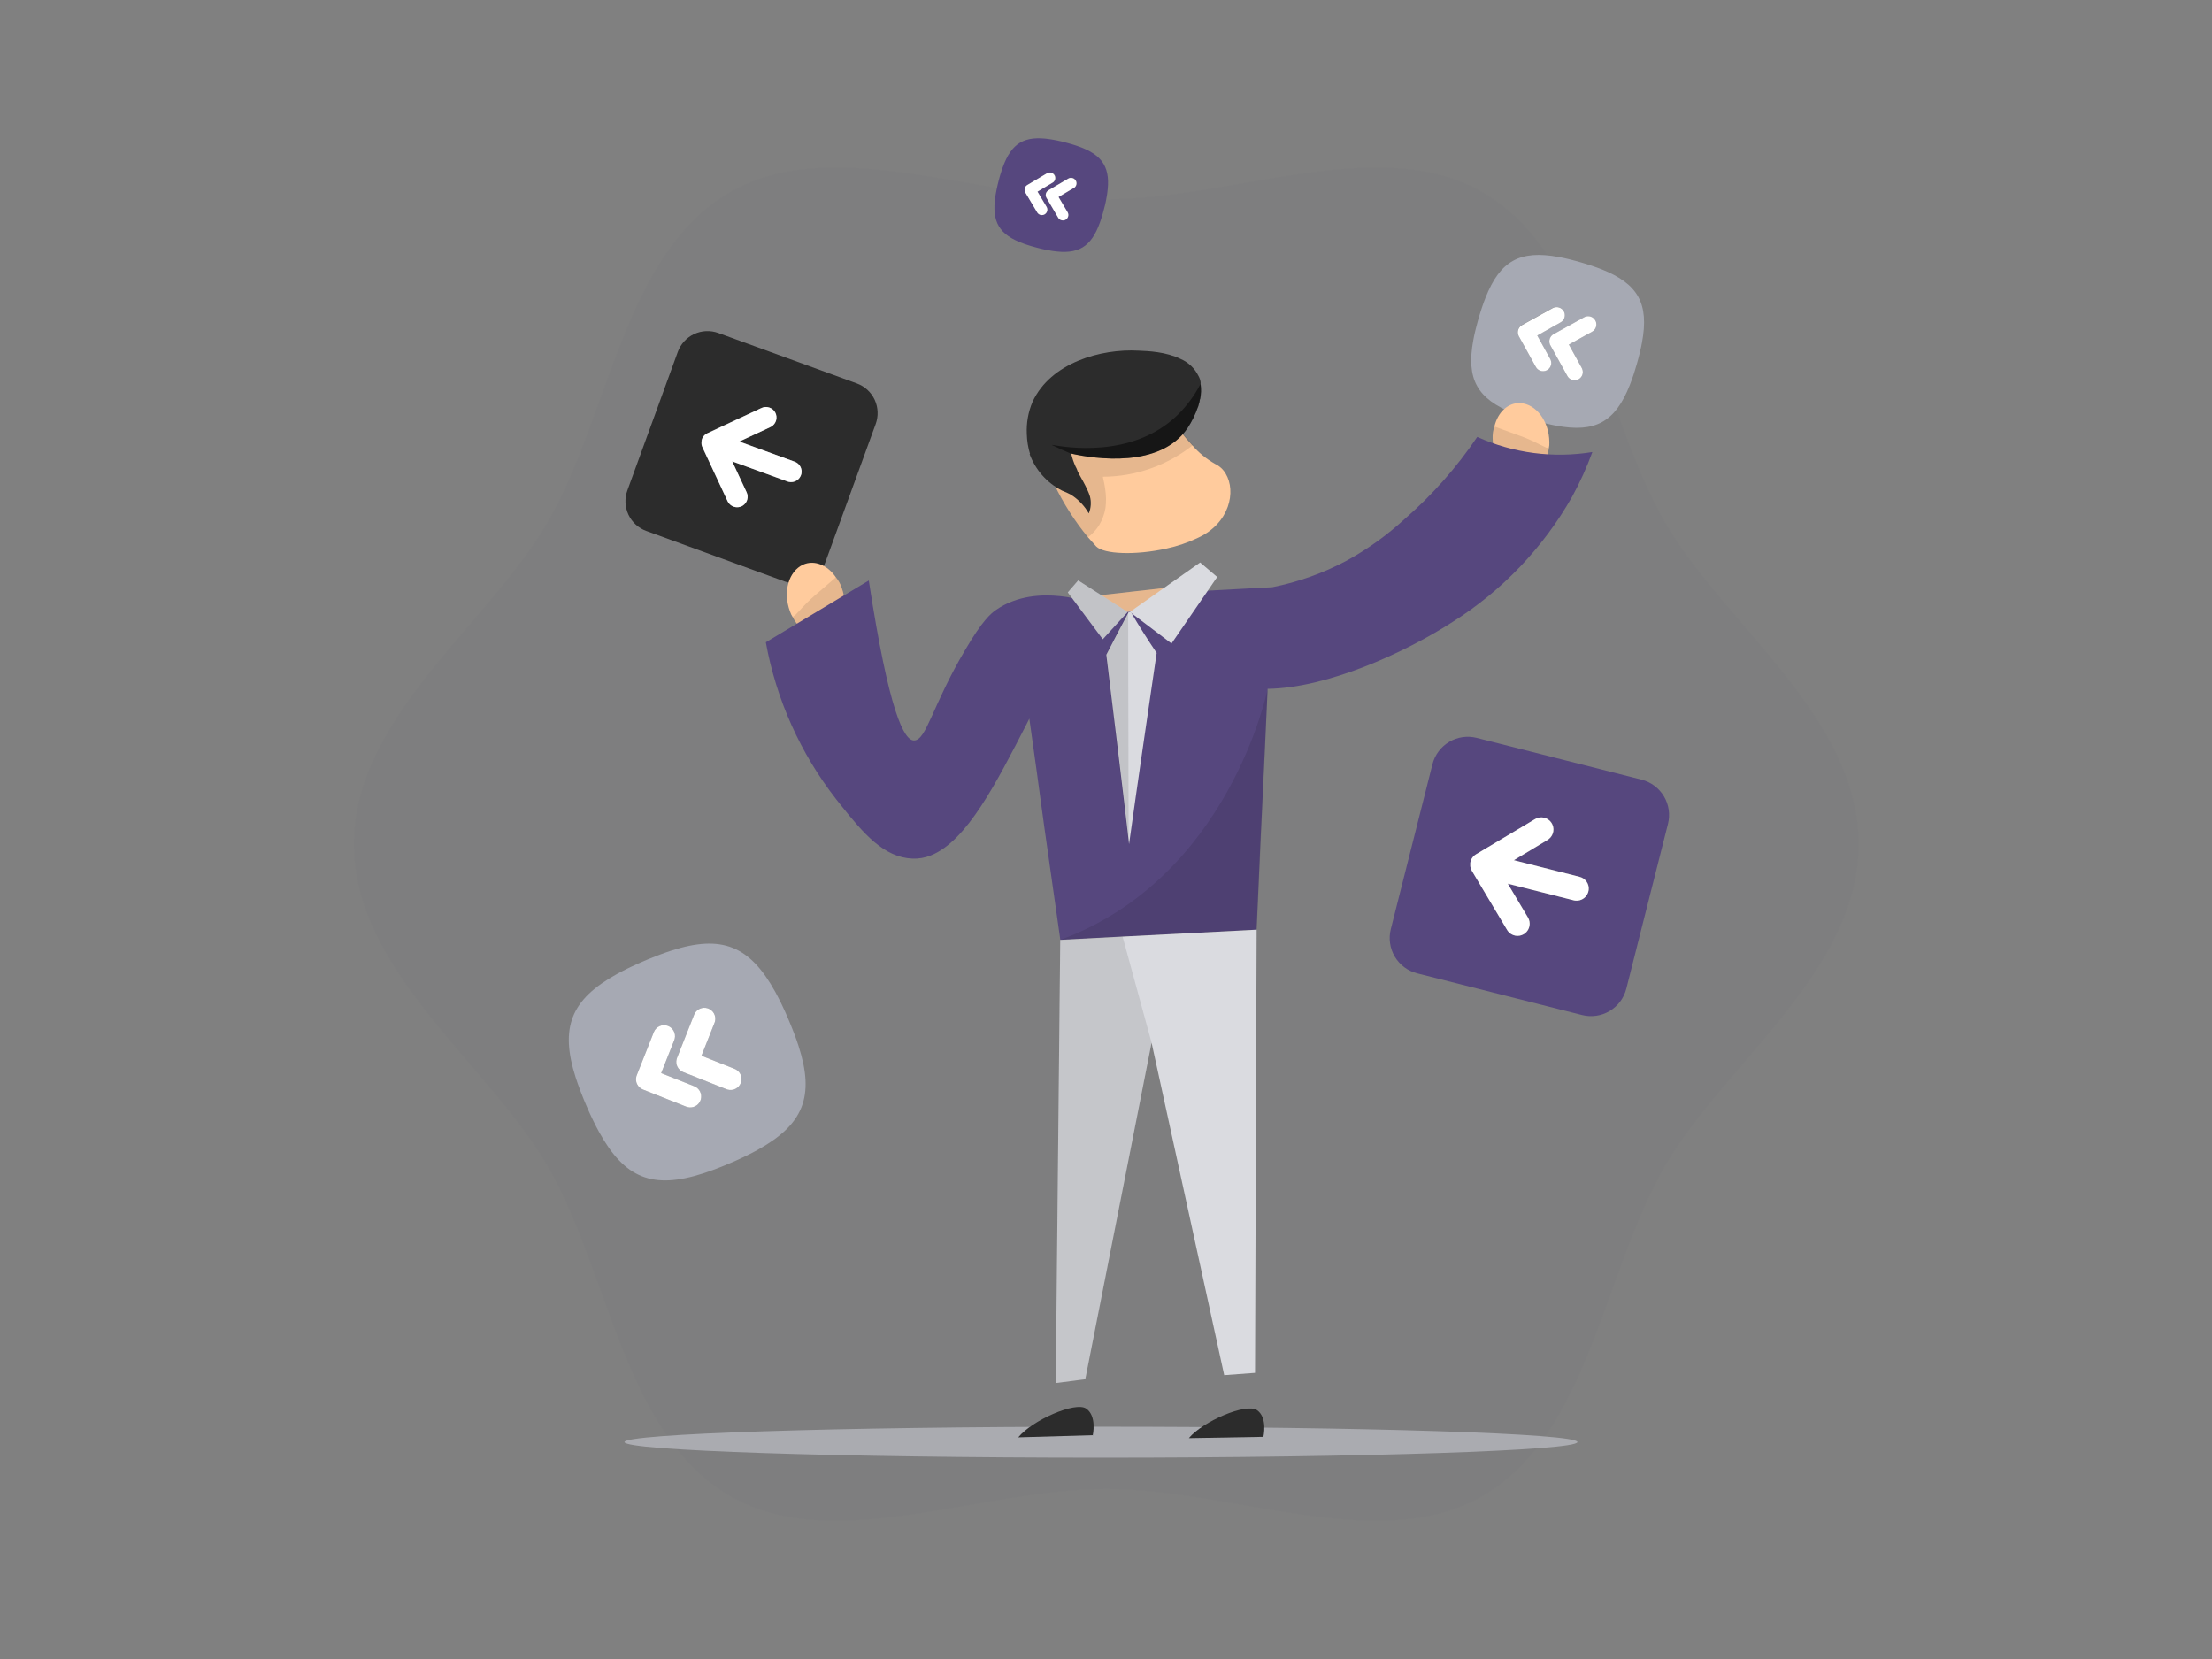<svg xmlns="http://www.w3.org/2000/svg" width="800" height="600" fill="none" viewBox="0 0 800 600">
    <rect x="0" y="0" width="800" height="600" fill="#808080" stroke="none"/>
    <path d="M128 305.291C128 351.259 176.624 384.75 198.161 421.895C220.303 460.284 225.723 518.776 263.994 541.036C301.174 562.585 354.127 538.51 400.107 538.51C446.087 538.51 499.028 562.585 536.208 541.036C574.479 518.894 579.899 460.284 602.041 421.895C623.578 384.715 672.202 351.425 672.202 305.291C672.202 259.157 623.459 225.832 602.041 188.675C579.899 150.286 574.479 91.699 536.208 69.534C499.028 47.997 446.075 72.06 400.107 72.06C354.139 72.06 301.174 47.997 263.994 69.534C225.605 91.699 220.351 150.286 198.161 188.675C176.624 225.974 128 259.311 128 305.291Z" fill="#56477e" style="fill: #56477e; fill: #56477e;" opacity="0.02"/>
    <path d="M309.876 138.664L259.781 120.435C258.37 119.922 256.871 119.691 255.371 119.757C253.871 119.823 252.399 120.184 251.038 120.819C249.678 121.455 248.456 122.353 247.443 123.461C246.43 124.569 245.645 125.866 245.134 127.278L226.894 177.373C226.38 178.784 226.149 180.281 226.214 181.781C226.279 183.28 226.639 184.752 227.274 186.113C227.908 187.473 228.804 188.695 229.911 189.708C231.018 190.722 232.314 191.508 233.725 192.02L283.808 210.296C286.656 211.331 289.799 211.193 292.546 209.912C295.292 208.631 297.417 206.312 298.455 203.464L316.695 153.369C317.217 151.956 317.454 150.454 317.394 148.949C317.333 147.444 316.976 145.966 316.342 144.599C315.709 143.232 314.811 142.005 313.701 140.986C312.592 139.967 311.291 139.178 309.876 138.664ZM289.821 171.42C289.584 172.403 288.97 173.252 288.111 173.785C287.251 174.318 286.217 174.491 285.231 174.266L284.804 174.136L264.809 166.854L270.027 178.049C270.422 178.888 270.496 179.841 270.236 180.73C269.976 181.619 269.4 182.382 268.616 182.876L268.189 183.113C267.349 183.5 266.397 183.567 265.511 183.303C264.625 183.039 263.866 182.461 263.374 181.678L263.137 181.263L254.029 161.742C253.951 161.569 253.884 161.39 253.827 161.209L253.72 160.722L253.661 160.248V159.821L253.72 159.382V159.157L253.827 158.825L253.934 158.564L254.147 158.137L254.408 157.781L254.705 157.437L255.025 157.153L255.381 156.904L255.796 156.678L275.317 147.57C276.197 147.144 277.208 147.072 278.139 147.371C279.07 147.669 279.851 148.315 280.319 149.173C280.788 150.032 280.907 151.038 280.654 151.983C280.4 152.927 279.793 153.738 278.958 154.247L278.531 154.472L267.335 159.691L287.331 166.972C288.221 167.277 288.967 167.899 289.426 168.72C289.886 169.54 290.027 170.502 289.821 171.42Z" fill="#2c2c2c"/>
    <path d="M555.111 152.077C554.482 151.899 553.925 151.721 553.273 151.531L551.529 150.974L550.675 150.701L549.051 150.12L547.509 149.539C534.191 144.261 530.229 137.086 532.839 123.009L533.159 121.396L533.538 119.712L533.752 118.846L534.214 117.067L534.463 116.154L534.724 115.217C534.902 114.601 535.092 114.031 535.27 113.391L535.827 111.636L536.112 110.794L536.681 109.169L537.274 107.627C542.54 94.309 549.715 90.348 563.792 92.957L565.417 93.277L567.101 93.656L567.967 93.87L569.746 94.332L571.584 94.842L573.41 95.388L575.166 95.945L576.008 96.23L577.632 96.799L579.186 97.38C592.492 102.658 596.465 109.833 593.844 123.91L593.524 125.523L593.145 127.207C593.074 127.492 593.014 127.788 592.931 128.085L592.481 129.852L591.959 131.702L591.413 133.528L590.868 135.284L590.583 136.126L590.002 137.75L589.421 139.304C584.143 152.611 576.968 156.584 562.891 153.963L561.278 153.642L559.594 153.263L558.728 153.049L556.949 152.587L556.036 152.338L555.111 152.077ZM566.852 135.96C567.212 136.634 567.819 137.144 568.545 137.384C569.272 137.623 570.063 137.574 570.754 137.246C571.445 136.918 571.983 136.337 572.257 135.622C572.531 134.908 572.519 134.116 572.224 133.41L572.058 133.078L567.397 124.622L575.842 119.949C576.478 119.599 576.964 119.028 577.208 118.345C577.453 117.661 577.439 116.911 577.17 116.237L577.004 115.905C576.653 115.269 576.083 114.783 575.399 114.538C574.716 114.294 573.966 114.307 573.292 114.577L572.96 114.743L561.906 120.851C561.272 121.203 560.788 121.773 560.543 122.456C560.299 123.139 560.311 123.888 560.578 124.563L560.732 124.907L566.852 135.96ZM555.407 132.663C555.768 133.337 556.374 133.847 557.101 134.087C557.827 134.327 558.618 134.277 559.309 133.949C560 133.621 560.539 133.04 560.812 132.325C561.086 131.611 561.075 130.819 560.78 130.113L560.614 129.781L555.977 121.349L564.397 116.605C565.028 116.253 565.51 115.683 565.752 115.003C565.994 114.322 565.981 113.576 565.713 112.905L565.559 112.561C565.207 111.926 564.636 111.442 563.953 111.198C563.27 110.953 562.522 110.966 561.847 111.232L561.515 111.398L550.45 117.506C549.818 117.86 549.336 118.432 549.094 119.115C548.852 119.797 548.866 120.545 549.134 121.218L549.288 121.562L555.407 132.663Z" fill="#A6A9B3"/>
    <path d="M304.446 212.667C303.985 211.245 303.257 209.925 302.299 208.777C299.263 204.318 294.519 202.397 290.44 204.211C285.257 206.583 283.063 213.984 285.696 221.1C285.949 221.865 286.3 222.594 286.739 223.27C289.681 228.844 295.136 231.643 299.654 229.555C304.707 227.207 306.924 219.617 304.446 212.667Z" fill="#FFCB9D" style="fill: #FFCB9D; fill: #FFCB9D;"/>
    <path d="M304.446 212.667C303.985 211.245 303.257 209.925 302.299 208.777C300.39 210.402 298.919 211.73 297.876 212.62C294.958 215.122 293.831 216.047 292.136 217.708C290.772 219.036 289.764 220.174 289.064 220.933L287.498 222.546L286.645 223.104C289.586 228.666 295.029 231.477 299.536 229.389C304.707 227.207 306.924 219.617 304.446 212.667Z" fill="black" opacity="0.1"/>
    <path d="M539.838 158.647C539.766 157.154 539.98 155.66 540.466 154.247C541.723 149.005 545.483 145.518 549.883 145.791C555.563 146.123 560.248 152.302 560.343 159.88C560.374 160.676 560.306 161.473 560.141 162.252C559.37 168.49 555.267 173.044 550.298 172.701C544.759 172.345 540.004 166.024 539.838 158.647Z" fill="#FFCB9D" style="fill: #FFCB9D; fill: #FFCB9D;"/>
    <path d="M539.838 158.647C539.766 157.154 539.98 155.661 540.466 154.247C542.838 155.089 544.676 155.813 545.969 156.263C549.586 157.58 550.974 158.03 553.144 158.979C554.887 159.75 556.251 160.438 557.165 160.912L559.193 161.873L560.189 162.086C559.418 168.324 555.326 172.879 550.369 172.535C544.759 172.345 540.004 166.024 539.838 158.647Z" fill="black" opacity="0.1"/>
    <path d="M534.263 158.019C526.829 169.038 517.986 179.037 507.958 187.762C501.635 193.571 494.635 198.596 487.109 202.729C478.644 207.256 469.556 210.505 460.14 212.371L387.678 216.226C382.638 215.289 374.301 214.423 366.331 217.411C364.144 218.209 362.07 219.289 360.164 220.625C358.48 221.811 355.42 224.183 349.004 235.165C337.144 255.22 335.081 267.696 330.598 267.791C326.957 267.862 321.525 257.651 314.208 209.952L276.969 232.295C280.742 253.003 289.479 272.487 302.431 289.079L304.032 291.095C312.429 301.65 319.711 310.071 329.946 310.533C332.258 310.635 334.566 310.23 336.706 309.347C349.751 304.129 360.425 282.924 371.265 261.909L372.273 259.904C374.099 272.784 375.878 285.664 377.609 298.543C379.626 312.371 381.476 326.223 383.48 339.886C383.48 339.886 383.48 339.957 383.48 339.992L454.448 336.221C455.136 322.203 455.634 308.197 456.345 294.357C456.713 286.387 457.104 278.583 457.46 270.637L458.445 249.124C480.1 248.851 508.255 235.984 525.439 224.871C543.295 213.588 558.097 198.082 568.537 179.722C571.4 174.504 573.861 169.076 575.902 163.486C561.787 165.806 547.301 163.904 534.263 158.019Z" fill="#56477e" style="fill: #56477e; fill: #56477e;"/>
    <path d="M225.844 521.527C225.844 524.611 303.014 527.196 398.164 527.196C493.314 527.196 570.496 524.611 570.496 521.527C570.496 518.444 493.314 515.989 398.164 515.989C303.014 515.989 225.844 518.563 225.844 521.527Z" fill="#D6D8E2" opacity="0.5"/>
    <path d="M429.957 520.116L456.926 519.642C456.926 519.642 458.539 512.787 454.649 510.023C450.759 507.26 434.997 514.068 429.957 520.116Z" fill="#2c2c2c"/>
    <path d="M368.266 519.831L395.223 519.049C395.223 519.049 396.764 512.17 392.851 509.454C388.937 506.738 373.235 513.724 368.266 519.831Z" fill="#2c2c2c"/>
    <path d="M454.48 336.233L453.899 496.515L442.751 497.346C433.991 457.276 425.234 417.198 416.482 377.113L392.502 498.816L381.828 500.204C382.366 446.78 382.907 393.345 383.453 339.897L405.986 338.711L454.48 336.233Z" fill="#DADBE0"/>
    <path d="M416.482 377.113L392.502 498.816L381.828 500.204C382.366 446.78 382.907 393.345 383.453 339.897L405.986 338.711L416.482 377.113Z" fill="black" opacity="0.1"/>
    <path d="M384.997 51.436L383.811 51.128L382.625 50.867L382.044 50.748L380.917 50.535L379.838 50.357C370.469 48.922 365.796 51.709 362.606 60.639L362.25 61.671L361.906 62.762L361.728 63.331L361.396 64.517L361.242 65.122L361.076 65.751C360.981 66.166 360.874 66.569 360.779 66.937L360.518 68.123L360.4 68.704L360.186 69.83L359.997 70.91C358.573 80.279 361.36 84.951 370.291 88.142L371.322 88.497L372.414 88.841L372.983 89.019L374.169 89.351L375.355 89.671L376.541 89.968L377.727 90.229L378.308 90.347L379.494 90.561L380.573 90.751C389.942 92.174 394.615 89.387 397.805 80.457L398.161 79.425L398.505 78.334C398.56 78.16 398.619 77.97 398.683 77.764L399.015 76.579L399.323 75.392L399.631 74.207L399.892 73.021L400.011 72.439L400.224 71.254L400.402 70.174C401.802 60.864 399.015 56.121 390.084 52.954L389.053 52.598L387.961 52.254L387.392 52.077L386.206 51.756L385.601 51.59L384.997 51.436ZM386.384 64.577C386.815 64.307 387.334 64.215 387.831 64.319C388.329 64.424 388.767 64.716 389.054 65.136C389.34 65.556 389.453 66.071 389.369 66.572C389.285 67.073 389.01 67.523 388.602 67.826L388.4 67.957L382.826 71.242L386.1 76.733C386.346 77.144 386.434 77.632 386.347 78.103C386.259 78.575 386.003 78.999 385.625 79.294L385.424 79.437C385.009 79.683 384.519 79.769 384.045 79.68C383.571 79.59 383.146 79.331 382.85 78.95L382.72 78.749L378.474 71.538C378.228 71.125 378.142 70.637 378.232 70.165C378.322 69.694 378.58 69.271 378.96 68.977L379.162 68.834L386.384 64.577ZM378.735 62.643C379.166 62.374 379.684 62.282 380.182 62.386C380.68 62.49 381.118 62.783 381.404 63.203C381.691 63.623 381.804 64.138 381.72 64.639C381.635 65.14 381.36 65.59 380.952 65.893L380.751 66.023L375.26 69.309L378.533 74.799C378.78 75.211 378.868 75.698 378.78 76.17C378.693 76.642 378.436 77.065 378.059 77.361L377.857 77.504C377.443 77.752 376.952 77.84 376.478 77.751C376.003 77.661 375.578 77.4 375.284 77.017L375.153 76.816L370.86 69.629C370.615 69.216 370.529 68.728 370.618 68.256C370.708 67.784 370.967 67.361 371.346 67.067L371.548 66.925L378.735 62.643Z" fill="#56477e" style="fill: #56477e; fill: #56477e;"/>
    <path d="M232.791 347.618L230.42 348.65L228.202 349.682L227.134 350.192L225.071 351.235L223.126 352.267C206.428 361.506 202.395 371.657 208.242 389.826L208.954 391.914L209.736 394.084C209.867 394.44 210.009 394.819 210.163 395.187L211.065 397.464L211.551 398.65L212.061 399.836C212.405 400.63 212.749 401.401 213.093 402.208L214.124 404.426L214.646 405.493L215.678 407.556L216.722 409.501C225.948 426.2 236.1 430.232 254.269 424.385L256.356 423.674L258.527 422.891C258.883 422.76 259.262 422.618 259.63 422.464L261.907 421.563L264.279 420.566L266.651 419.535L268.868 418.503L269.936 417.981L271.999 416.949L273.944 415.906C290.643 406.679 294.675 396.527 288.828 378.358L288.128 376.271L287.334 374.1C287.203 373.745 287.061 373.365 286.907 372.998L286.006 370.72L285.009 368.349L283.978 365.977L282.946 363.759L282.436 362.68L281.392 360.628L280.36 358.683C271.122 341.985 260.97 337.952 242.801 343.799L240.714 344.499L238.543 345.293L237.44 345.72L235.163 346.622L233.977 347.108L232.791 347.618ZM251.067 366.937C251.451 366.015 252.169 365.271 253.077 364.854C253.985 364.437 255.016 364.377 255.966 364.687C256.916 364.997 257.715 365.653 258.202 366.525C258.69 367.397 258.831 368.421 258.598 369.392L258.444 369.867L253.7 381.821L265.666 386.565C266.563 386.921 267.299 387.593 267.735 388.453C268.172 389.313 268.28 390.304 268.038 391.238L267.884 391.712C267.525 392.61 266.852 393.346 265.989 393.782C265.127 394.219 264.135 394.326 263.2 394.084L262.725 393.93L247.07 387.727C246.174 387.366 245.44 386.693 245.004 385.831C244.568 384.969 244.459 383.978 244.699 383.043L244.853 382.568L251.067 366.937ZM236.492 373.235C236.876 372.312 237.593 371.569 238.501 371.152C239.409 370.735 240.441 370.675 241.391 370.985C242.341 371.294 243.139 371.95 243.627 372.822C244.115 373.694 244.256 374.718 244.023 375.69L243.868 376.164L239.124 388.13L251.091 392.874C251.987 393.231 252.723 393.902 253.16 394.762C253.597 395.623 253.704 396.613 253.463 397.547L253.309 398.021C252.95 398.919 252.276 399.655 251.414 400.091C250.552 400.528 249.56 400.635 248.624 400.393L248.15 400.239L232.495 394.036C231.597 393.678 230.861 393.004 230.425 392.142C229.988 391.28 229.881 390.288 230.123 389.352L230.277 388.878L236.492 373.235Z" fill="#A6A9B3"/>
    <path d="M593.752 281.987C597.129 282.859 600.023 285.033 601.802 288.033C603.58 291.034 604.097 294.617 603.24 297.997L588.166 357.616C587.297 360.992 585.125 363.886 582.127 365.665C579.128 367.443 575.547 367.96 572.167 367.103L512.549 352.03C509.162 351.174 506.253 349.007 504.463 346.007C502.673 343.007 502.147 339.419 503.002 336.031L518.064 276.413C518.923 273.025 521.091 270.116 524.093 268.326C527.095 266.536 530.685 266.011 534.074 266.866L593.752 281.987ZM561.257 297.76C560.961 297.264 560.571 296.832 560.108 296.487C559.645 296.142 559.119 295.892 558.559 295.751C558 295.61 557.418 295.581 556.847 295.665C556.276 295.75 555.727 295.946 555.232 296.242L533.885 308.968L533.422 309.276L533.054 309.596L532.734 309.964L532.426 310.379L532.177 310.83L531.963 311.351L531.868 311.66L531.797 312.051V312.3V312.834V313.32L531.904 313.854L532.094 314.411C532.177 314.611 532.272 314.805 532.378 314.992L545.116 336.34L545.424 336.79C546.082 337.635 547.027 338.21 548.08 338.407C549.133 338.603 550.221 338.408 551.14 337.858L551.591 337.549C552.432 336.888 553.003 335.943 553.2 334.892C553.396 333.84 553.204 332.753 552.658 331.833L545.305 319.594L569.084 325.607L569.594 325.701C570.711 325.861 571.846 325.585 572.765 324.93C573.683 324.275 574.314 323.291 574.526 322.183C574.738 321.075 574.515 319.928 573.904 318.98C573.292 318.031 572.339 317.355 571.242 317.091L547.499 311.102L559.727 303.809L560.189 303.488C561.037 302.83 561.614 301.883 561.811 300.827C562.008 299.771 561.81 298.68 561.257 297.76Z" fill="#56477e" style="fill: #56477e; fill: #56477e;"/>
    <path d="M373.766 156.999C375.141 160.556 377.324 165.846 379.945 172.143C380.597 173.59 381.13 174.741 381.308 175.191C384.583 182.038 388.677 188.461 393.5 194.321C394.556 195.507 395.421 196.515 396.477 197.653C399.252 200.405 410.495 200.915 421.868 198.389C425.811 197.545 429.641 196.24 433.277 194.499C444.722 189.245 447.141 177.694 443.287 171.313C442.39 169.757 441.036 168.515 439.409 167.755C436.35 166.019 433.603 163.782 431.285 161.138C428.072 157.699 425.178 153.976 422.639 150.013C421.758 148.828 420.946 147.592 420.208 146.313L405.217 140.205L377.442 149.693C379.328 154.247 379.209 157.995 377.857 158.777C376.505 159.56 374.276 157.485 373.766 156.999Z" fill="#FFCB9D" style="fill: #FFCB9D; fill: #FFCB9D;"/>
    <path d="M373.766 156.999C375.141 160.556 377.324 165.846 379.945 172.143C380.597 173.59 381.13 174.74 381.308 175.191C384.583 182.038 388.677 188.461 393.5 194.321C395.087 193.105 396.448 191.62 397.52 189.933C398.644 188.043 399.416 185.966 399.797 183.801C400.106 181.484 400.07 179.134 399.691 176.828C399.513 175.369 399.145 173.815 398.849 172.416C410.7 172.366 422.189 168.326 431.463 160.948C428.25 157.509 425.356 153.786 422.817 149.823C421.932 148.649 421.12 147.421 420.386 146.147L405.383 140.063L377.608 149.551C379.506 154.105 379.363 157.852 378.011 158.623C376.659 159.394 374.311 157.544 373.801 157.07" fill="black" opacity="0.1"/>
    <path d="M372.354 164.174C374.454 169.917 378.649 174.653 384.095 177.433C385.281 177.871 386.254 178.381 387.25 178.868C389.954 180.567 392.195 182.91 393.773 185.687C394.577 183.731 394.723 181.566 394.188 179.52C393.31 176.46 390.001 171.218 389.752 170.471L389.598 170.02C389.44 169.57 389.238 169.137 388.993 168.728C388.333 167.279 387.817 165.77 387.451 164.221V164.043C396.002 165.988 419.638 169.487 429.565 154.733C431.086 152.406 432.317 149.901 433.229 147.274C433.36 147.043 433.444 146.789 433.479 146.527C433.705 145.876 433.867 145.204 433.965 144.522L434.06 144.321C434.441 142.535 434.497 140.695 434.226 138.889V138.237C434.118 137.446 433.857 136.684 433.455 135.995C432.113 133.233 429.824 131.044 427.003 129.828C421.749 127.243 415.286 126.946 411.716 126.816C398.232 126.069 380.015 131.109 373.433 145.317C371.879 148.982 371.169 152.95 371.358 156.927C371.42 159.409 371.819 161.871 372.544 164.245" fill="#2c2c2c"/>
    <path d="M387.403 164.043C395.954 165.988 419.59 169.487 429.516 154.733C431.038 152.406 432.269 149.901 433.181 147.274C433.311 147.043 433.396 146.789 433.43 146.527C433.656 145.876 433.819 145.204 433.916 144.522C433.907 144.505 433.901 144.485 433.9 144.465C433.899 144.445 433.903 144.425 433.911 144.407C433.919 144.389 433.931 144.372 433.947 144.359C433.962 144.347 433.98 144.337 433.999 144.333C434.381 142.547 434.437 140.707 434.165 138.901C432.004 143.049 429.202 146.832 425.864 150.108C409.367 166.107 384.723 161.612 380.797 160.948H380.441C382.647 162.039 385.019 163.083 387.379 164.091" fill="black" opacity="0.5"/>
    <path d="M422.934 212.442C419.189 216.762 414.189 219.805 408.631 221.147L407.849 221.337L393.617 215.751L422.934 212.442Z" fill="#FFCB9D" style="fill: #FFCB9D; fill: #FFCB9D;"/>
    <path d="M422.934 212.442C419.189 216.762 414.189 219.805 408.631 221.147L407.849 221.337L393.617 215.751L422.934 212.442Z" fill="black" opacity="0.1"/>
    <path d="M407.839 221.337L389.931 209.916L386.184 214.245L398.838 231.192L407.839 221.337Z" fill="#DADBE0"/>
    <path d="M408.633 221.313L434.048 203.429L440.215 208.671L423.694 232.734L408.633 221.313Z" fill="#DADBE0"/>
    <path d="M407.839 221.337L389.931 209.916L386.184 214.245L398.838 231.192L407.839 221.337Z" fill="black" opacity="0.11"/>
    <path d="M418.322 236.15C414.942 259.193 411.562 282.236 408.336 305.291C405.691 282.402 402.892 259.525 400.105 236.802C402.833 231.56 405.419 226.508 408.229 221.278L409.024 221.396C411.929 226.401 415.037 231.275 418.322 236.15Z" fill="#DADBE0"/>
    <path d="M408.006 221.349L408.184 305.35C405.527 282.45 402.74 259.572 399.941 236.849C402.669 231.643 405.255 226.401 408.006 221.349Z" fill="black" opacity="0.11"/>
    <path d="M458.48 249.124L457.543 270.637C457.187 278.595 456.796 286.399 456.428 294.357C455.752 308.197 455.242 322.203 454.53 336.221L383.562 339.992C383.562 339.992 383.562 339.933 383.562 339.886C444.343 317.483 458.242 250.215 458.48 249.124Z" fill="black" opacity="0.1"/>
    <path d="M575.84 119.949L567.396 124.622L572.069 133.078L572.223 133.41C572.518 134.116 572.53 134.908 572.256 135.622C571.982 136.337 571.444 136.918 570.753 137.246C570.061 137.574 569.271 137.623 568.544 137.384C567.818 137.144 567.211 136.634 566.851 135.96L560.719 124.906L560.553 124.562C560.286 123.888 560.274 123.139 560.518 122.456C560.763 121.773 561.247 121.203 561.881 120.85L572.935 114.743L573.279 114.577C573.951 114.308 574.699 114.295 575.38 114.539C576.062 114.784 576.631 115.27 576.979 115.905L577.145 116.237C577.416 116.909 577.433 117.656 577.193 118.339C576.953 119.023 576.472 119.595 575.84 119.949Z" fill="white"/>
    <path d="M564.397 116.605L555.976 121.348L560.637 129.793L560.803 130.125C561.098 130.83 561.11 131.623 560.836 132.337C560.562 133.051 560.024 133.633 559.333 133.961C558.641 134.289 557.851 134.338 557.124 134.099C556.398 133.859 555.791 133.349 555.431 132.674L549.311 121.621L549.157 121.277C548.888 120.605 548.875 119.857 549.12 119.175C549.364 118.494 549.85 117.925 550.485 117.577L561.538 111.458L561.87 111.292C562.545 111.025 563.294 111.012 563.977 111.257C564.66 111.501 565.23 111.986 565.583 112.62L565.749 112.964C565.999 113.632 566 114.368 565.752 115.036C565.503 115.705 565.022 116.262 564.397 116.605Z" fill="white"/>
    <path d="M289.823 171.42C289.586 172.403 288.972 173.252 288.113 173.785C287.254 174.318 286.219 174.491 285.234 174.266L284.807 174.136L264.811 166.854L270.03 178.049C270.427 178.887 270.502 179.841 270.242 180.731C269.982 181.621 269.404 182.384 268.618 182.876L268.203 183.113C267.362 183.5 266.408 183.568 265.52 183.304C264.632 183.04 263.87 182.462 263.376 181.678L263.139 181.263L254.043 161.742C253.957 161.571 253.885 161.392 253.829 161.209L253.723 160.722V160.248V159.821L253.782 159.382V159.157L253.889 158.825L253.995 158.564L254.221 158.137L254.47 157.781L254.778 157.437L255.087 157.153L255.442 156.904L255.857 156.678L275.378 147.57C276.258 147.144 277.269 147.072 278.2 147.371C279.132 147.669 279.913 148.315 280.381 149.173C280.849 150.032 280.969 151.038 280.715 151.983C280.462 152.927 279.854 153.738 279.019 154.247L278.604 154.472L267.397 159.691L287.392 166.972C288.271 167.288 289.004 167.915 289.452 168.735C289.9 169.554 290.032 170.509 289.823 171.42Z" fill="white"/>
    <path d="M388.58 67.826L388.366 67.957L382.828 71.242L386.101 76.733C386.348 77.144 386.436 77.631 386.348 78.103C386.261 78.575 386.004 78.998 385.627 79.294L385.425 79.437C385.014 79.683 384.526 79.771 384.055 79.684C383.583 79.596 383.159 79.34 382.864 78.962L382.721 78.749L378.475 71.538C378.23 71.125 378.144 70.637 378.234 70.165C378.323 69.693 378.582 69.271 378.962 68.976L379.163 68.834L386.386 64.576C386.816 64.341 387.319 64.274 387.796 64.388C388.273 64.502 388.691 64.789 388.969 65.194C389.247 65.598 389.364 66.092 389.299 66.578C389.233 67.064 388.99 67.509 388.615 67.826H388.58Z" fill="white"/>
    <path d="M380.928 65.893L380.714 66.023L375.223 69.308L378.496 74.799C378.743 75.211 378.831 75.698 378.743 76.17C378.656 76.642 378.4 77.065 378.022 77.361L377.82 77.503C377.409 77.75 376.921 77.838 376.45 77.751C375.978 77.663 375.555 77.407 375.259 77.029L375.116 76.816L370.823 69.629C370.578 69.216 370.492 68.728 370.581 68.256C370.671 67.784 370.93 67.361 371.309 67.067L371.511 66.925L378.698 62.643C379.128 62.408 379.631 62.341 380.108 62.455C380.586 62.569 381.003 62.856 381.281 63.261C381.559 63.665 381.676 64.159 381.611 64.645C381.546 65.131 381.302 65.576 380.928 65.893Z" fill="white"/>
    <path d="M253.474 397.547L253.32 398.021C252.964 398.918 252.292 399.654 251.432 400.09C250.572 400.527 249.581 400.635 248.647 400.393L248.173 400.239L232.506 394.037C231.609 393.678 230.873 393.004 230.436 392.142C230 391.28 229.892 390.288 230.135 389.352L230.289 388.878L236.491 373.223C236.875 372.301 237.593 371.557 238.501 371.14C239.409 370.723 240.44 370.663 241.39 370.973C242.34 371.282 243.139 371.939 243.626 372.811C244.114 373.683 244.255 374.706 244.022 375.678L243.868 376.152L239.124 388.119L251.09 392.862C251.992 393.217 252.732 393.889 253.171 394.752C253.611 395.616 253.718 396.61 253.474 397.547Z" fill="white"/>
    <path d="M268.05 391.25L267.896 391.724C267.54 392.621 266.868 393.356 266.008 393.793C265.148 394.23 264.157 394.337 263.223 394.096L262.749 393.942L247.082 387.739C246.186 387.378 245.452 386.704 245.016 385.843C244.579 384.981 244.471 383.99 244.71 383.055L244.865 382.58L251.067 366.926C251.451 366.003 252.169 365.259 253.077 364.842C253.985 364.425 255.016 364.366 255.966 364.675C256.916 364.985 257.715 365.641 258.202 366.513C258.69 367.385 258.831 368.409 258.598 369.38L258.444 369.855L253.7 381.821L265.666 386.565C266.568 386.919 267.308 387.592 267.747 388.455C268.186 389.318 268.294 390.312 268.05 391.25Z" fill="white"/>
    <path d="M574.563 321.906C574.413 323.062 573.81 324.11 572.887 324.822C571.965 325.533 570.797 325.85 569.642 325.702L569.143 325.607L545.306 319.594L552.599 331.821C553.15 332.74 553.345 333.829 553.148 334.882C552.952 335.934 552.377 336.879 551.532 337.537L551.081 337.846C550.162 338.394 549.074 338.588 548.022 338.391C546.969 338.195 546.025 337.621 545.365 336.778L545.057 336.328L532.331 314.98C532.216 314.796 532.117 314.601 532.035 314.399L531.857 313.842L531.738 313.308V312.822V312.288V312.039L531.821 311.648L531.904 311.34L532.118 310.818L532.367 310.367L532.675 309.952L532.995 309.584L533.375 309.264L533.826 308.956L555.173 296.23C556.131 295.655 557.273 295.466 558.365 295.704C559.458 295.941 560.418 296.587 561.051 297.508C561.684 298.43 561.941 299.559 561.77 300.663C561.598 301.768 561.012 302.766 560.13 303.453L559.68 303.773L547.512 311.102L571.231 317.115C572.278 317.364 573.198 317.99 573.812 318.874C574.427 319.758 574.695 320.838 574.563 321.906Z" fill="white"/>
</svg>
